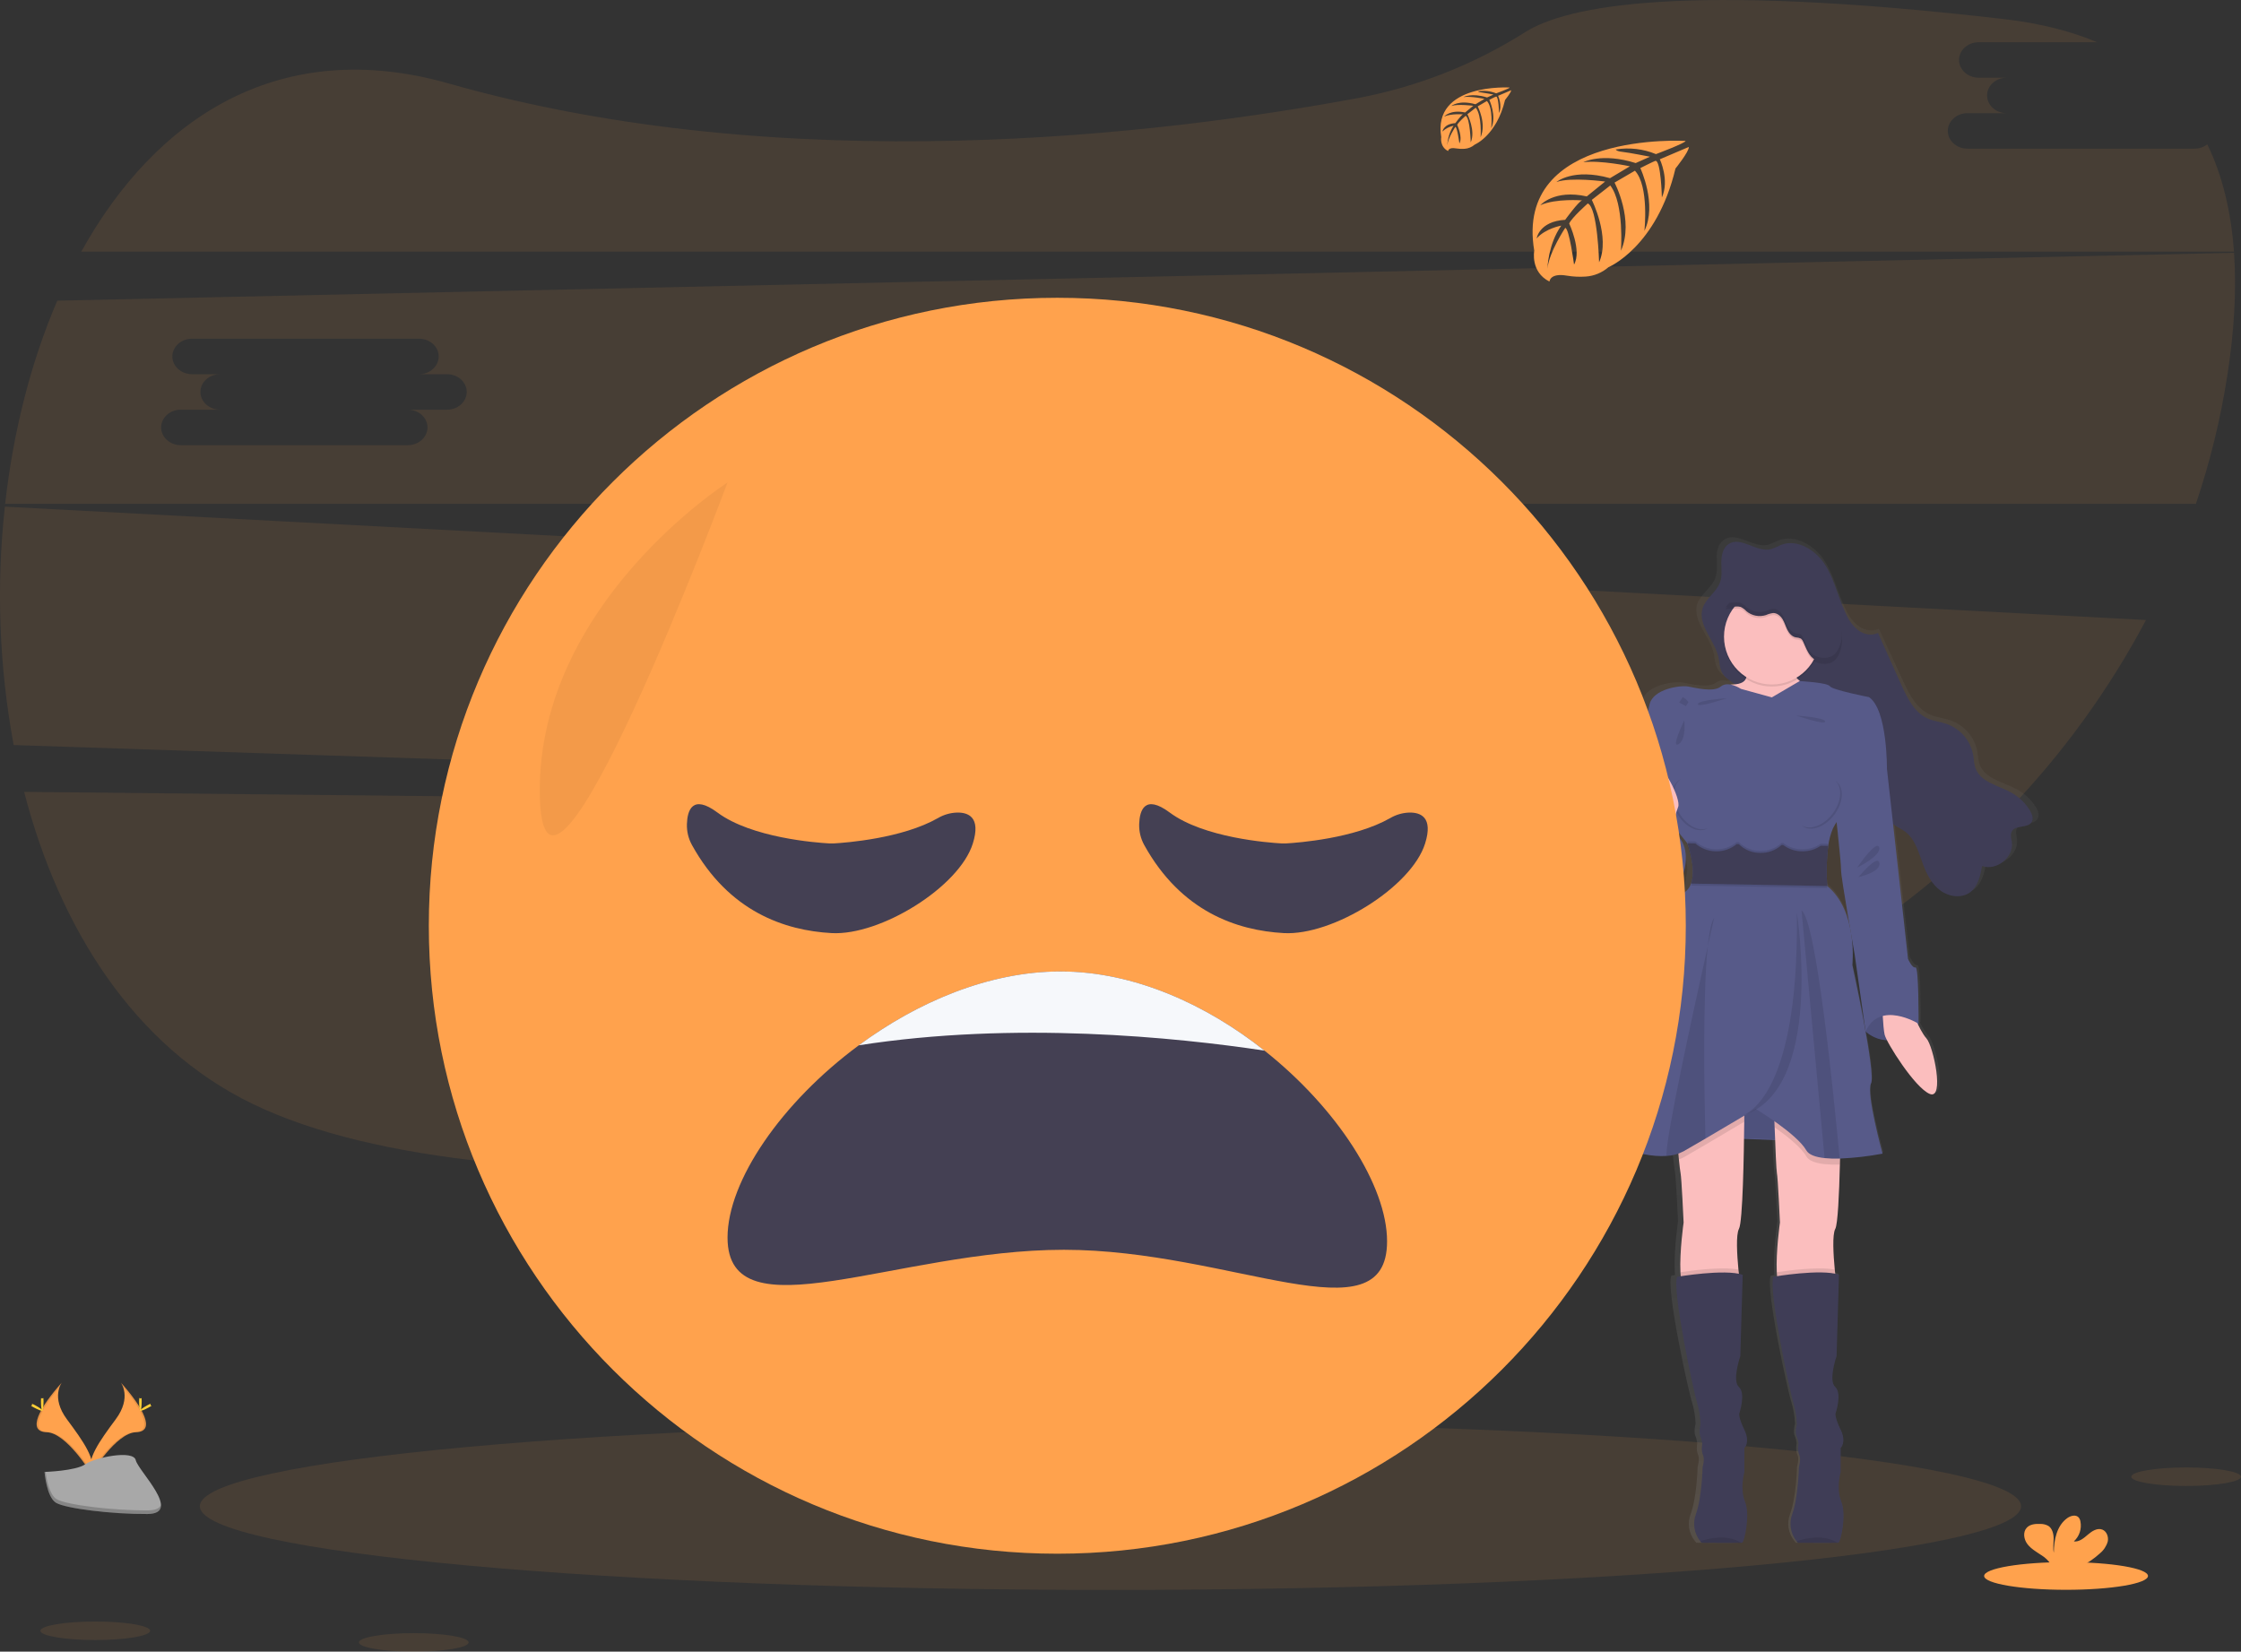 <svg width="251" height="185" viewBox="0 0 251 185" fill="none" xmlns="http://www.w3.org/2000/svg">
<rect x="0" y="0" width="251" height="185" fill="#333333" stroke="none"/>
<g clip-path="url(#clip0)">
<path opacity="0.1" d="M2.702 88.696C6.665 104.001 15.048 117.232 28.296 123.646C55.837 136.974 117.95 130.1 164.306 122.209C188.285 118.128 209.362 106.865 224.673 91.015L2.702 88.696Z" fill="#FFA24D"/>
<path opacity="0.1" d="M245.793 16.651H220.358C219.151 16.651 218.161 15.757 218.161 14.665C218.161 13.573 219.151 12.677 220.358 12.677H224.757C223.548 12.677 222.56 11.783 222.56 10.689C222.56 9.594 223.548 8.703 224.757 8.703H221.618C220.408 8.703 219.418 7.809 219.418 6.715C219.418 5.62 220.408 4.729 221.618 4.729H234.893C231.947 3.491 228.504 2.611 224.536 2.148C188.336 -2.054 175.412 0.725 170.853 3.582C165.17 7.187 158.858 9.689 152.247 10.955C129.913 15.121 88.145 20.132 50.288 9.359C31.473 3.995 17.488 13.048 9.107 28.183H250.211C249.896 23.785 248.953 19.722 247.224 16.167C246.814 16.483 246.31 16.654 245.793 16.651Z" fill="#FFA24D"/>
<path opacity="0.1" d="M0.545 56.749C-0.432 65.65 -0.099 74.647 1.531 83.452L224.844 90.837C230.991 84.466 236.214 77.266 240.36 69.446L0.545 56.749ZM88.868 75.798H84.472C85.681 75.798 86.671 76.694 86.671 77.786C86.671 78.878 85.681 79.772 84.472 79.772H59.036C57.829 79.772 56.839 78.878 56.839 77.786C56.839 76.694 57.829 75.798 59.036 75.798H63.436C62.226 75.798 61.238 74.904 61.238 73.812C61.238 72.72 62.226 71.824 63.436 71.824H60.294C59.084 71.824 58.094 70.93 58.094 69.838C58.094 68.746 59.084 67.85 60.294 67.85H85.729C86.938 67.85 87.926 68.744 87.926 69.838C87.926 70.933 86.938 71.824 85.729 71.824H88.868C90.078 71.824 91.066 72.718 91.066 73.812C91.066 74.906 90.078 75.798 88.868 75.798Z" fill="#FFA24D"/>
<path opacity="0.1" d="M250.22 28.32L6.416 33.678C3.45 40.57 1.483 48.363 0.577 56.439H245.948C247.545 51.714 248.73 46.86 249.489 41.931C250.222 37.187 250.514 32.597 250.22 28.32ZM50.078 45.887H45.681C46.891 45.887 47.881 46.783 47.881 47.875C47.881 48.967 46.891 49.863 45.681 49.863H20.246C19.039 49.863 18.049 48.967 18.049 47.875C18.049 46.783 19.039 45.887 20.246 45.887H24.645C23.436 45.887 22.448 44.993 22.448 43.901C22.448 42.809 23.436 41.913 24.645 41.913H21.503C20.294 41.913 19.304 41.019 19.304 39.927C19.304 38.835 20.294 37.939 21.503 37.939H46.938C48.148 37.939 49.136 38.833 49.136 39.927C49.136 41.021 48.148 41.913 46.938 41.913H50.078C51.288 41.913 52.276 42.809 52.276 43.901C52.276 44.993 51.288 45.887 50.078 45.887Z" fill="#FFA24D"/>
<path opacity="0.1" d="M124.375 178.085C180.703 178.085 226.366 173.887 226.366 168.71C226.366 163.532 180.703 159.334 124.375 159.334C68.047 159.334 22.384 163.532 22.384 168.71C22.384 173.887 68.047 178.085 124.375 178.085Z" fill="#FFA24D"/>
<path d="M228.324 91.272C228.322 91.256 228.322 91.24 228.324 91.224C228.324 91.199 228.324 91.177 228.324 91.154C228.278 90.893 228.179 90.644 228.034 90.422C227.512 89.587 226.784 88.899 225.921 88.425C224.415 87.599 222.345 87.246 221.743 85.67C221.558 85.182 221.554 84.651 221.462 84.141C221.303 83.345 220.936 82.605 220.4 81.996C219.864 81.386 219.176 80.928 218.407 80.668C217.691 80.429 216.917 80.362 216.221 80.066C214.665 79.405 213.843 77.775 213.148 76.268C212.247 74.322 211.346 72.376 210.446 70.429C209.761 70.773 208.876 70.611 208.235 70.18C207.617 69.721 207.125 69.113 206.804 68.413C205.875 66.612 205.476 64.571 204.385 62.857C203.295 61.142 201.116 59.788 199.19 60.533C198.814 60.721 198.425 60.882 198.026 61.015C196.376 61.4 194.551 59.517 193.139 60.431C192.904 60.581 192.713 60.79 192.584 61.037C192.583 61.022 192.583 61.007 192.584 60.992C192.4 61.363 192.298 61.768 192.283 62.182C192.283 62.266 192.283 62.348 192.283 62.428C192.283 62.442 192.283 62.456 192.283 62.469C192.283 62.797 192.303 63.13 192.308 63.463C192.313 63.743 192.292 64.022 192.244 64.298V64.275C192.217 64.43 192.178 64.583 192.126 64.731C191.758 65.716 190.74 66.361 190.264 67.287V67.241C190.21 67.342 190.163 67.446 190.124 67.554C190.04 67.796 189.996 68.051 189.994 68.308C189.953 70.048 191.799 71.685 192.014 73.552C192.167 74.875 192.47 75.299 193.595 76.046L193.841 76.211C193.743 76.211 193.643 76.224 193.531 76.227C193.487 76.227 193.444 76.232 193.401 76.24C193.203 76.186 192.994 76.176 192.792 76.211C192.589 76.247 192.396 76.327 192.228 76.445C191.366 77.129 189.326 76.603 188.42 76.445C187.514 76.288 184.411 76.712 183.977 78.431C183.544 80.15 182.8 83.698 182.8 83.698C182.8 83.698 182.8 85.948 182.524 86.368C182.513 86.397 182.513 86.43 182.524 86.459C182.524 87.091 182.547 90.887 181.935 91.865C181.784 92.093 181.796 92.597 181.908 93.217C181.264 94.045 180.66 95.011 180.767 95.645C180.963 96.943 183.596 101.021 187.37 98.837C187.37 98.837 189.517 94.913 186.816 92.827L186.932 92.371C187.749 93.374 188.354 94.095 188.354 94.095C188.354 94.095 188.386 94.179 188.436 94.323H188.354C188.706 95.282 188.92 96.286 188.988 97.305C188.978 97.679 188.91 98.049 188.787 98.402H188.858C188.837 98.479 188.815 98.557 188.787 98.63C188.655 99.015 188.407 99.35 188.078 99.59C186.191 100.926 184.03 110.467 184.03 110.467C184.03 110.467 179.749 125.892 178.893 126.769C178.186 127.49 182.631 129.519 185.967 129.277C186.433 129.25 186.893 129.162 187.336 129.017C187.357 129.245 187.379 129.473 187.402 129.681C187.473 130.365 187.546 130.999 187.592 131.197C187.71 131.694 187.945 136.769 187.945 136.769C187.945 136.769 187.464 140.066 187.58 142.36C187.58 142.517 187.601 142.668 187.614 142.816L187.199 142.88C186.569 144.293 189.164 156.088 189.517 157.079C189.752 157.861 189.884 158.669 189.91 159.485C189.91 159.485 189.682 160.324 189.871 160.782C189.989 161.062 190.066 161.358 190.099 161.66C190.099 161.66 189.944 162.421 190.179 162.918C190.414 163.415 190.14 164.286 190.14 164.286C190.14 164.286 190.063 167.722 189.355 169.592C189.163 170.095 189.107 170.64 189.193 171.172C189.279 171.704 189.504 172.203 189.846 172.62C189.895 172.685 189.949 172.746 190.006 172.804C190.006 172.804 193.908 172.836 194.594 172.804H194.683C194.959 172.766 195.667 169.674 195.037 168.185C194.407 166.696 194.959 164.863 194.959 164.863V162.155C194.959 162.155 195.667 161.503 194.959 160.103C194.252 158.703 194.368 158.279 194.368 158.279C194.368 158.279 195.156 156.026 194.33 155.301C193.504 154.576 194.487 151.826 194.487 151.826L194.766 142.661C194.62 142.613 194.471 142.575 194.321 142.547C194.305 142.396 194.289 142.241 194.273 142.077C194.111 140.417 193.971 138.16 194.332 137.517C194.693 136.874 194.866 131.261 194.923 127.36L198.519 127.497C198.594 129.321 198.674 130.985 198.724 131.197C198.843 131.694 199.08 136.769 199.08 136.769C199.08 136.769 198.597 140.066 198.713 142.36C198.713 142.517 198.734 142.668 198.747 142.816L198.332 142.88C197.702 144.293 200.297 156.088 200.65 157.079C200.885 157.861 201.017 158.669 201.045 159.485C201.045 159.485 200.817 160.324 201.004 160.782C201.122 161.062 201.199 161.358 201.232 161.66C201.232 161.66 201.077 162.421 201.312 162.918C201.547 163.415 201.273 164.286 201.273 164.286C201.273 164.286 201.196 167.722 200.488 169.592C200.299 170.096 200.246 170.641 200.335 171.172C200.424 171.703 200.651 172.201 200.995 172.615C201.044 172.68 201.097 172.742 201.154 172.8C201.154 172.8 205.056 172.832 205.743 172.8H205.832C206.108 172.761 206.816 169.669 206.186 168.181C205.556 166.692 206.108 164.859 206.108 164.859V162.155C206.108 162.155 206.816 161.503 206.108 160.103C205.401 158.703 205.517 158.279 205.517 158.279C205.517 158.279 206.304 156.026 205.478 155.301C204.652 154.576 205.636 151.826 205.636 151.826L205.919 142.661C205.769 142.613 205.617 142.575 205.462 142.547C205.447 142.396 205.431 142.241 205.415 142.077C205.253 140.417 205.113 138.16 205.474 137.517C205.764 136.99 205.93 133.598 206.006 130.285C206.006 130.057 206.006 129.829 206.024 129.601C207.676 129.532 209.321 129.348 210.948 129.049C210.948 129.049 209.024 122.253 209.613 121.147C209.866 120.67 209.501 118.133 209.002 115.399C209.698 115.963 210.565 116.276 211.461 116.288C212.322 117.941 214.939 121.744 216.413 122.33C218.142 123.014 216.844 116.949 216.02 116.072C215.63 115.592 215.302 115.066 215.044 114.505C215.066 114.478 215.092 114.455 215.114 114.43C215.137 114.405 215.155 107.978 214.761 108.094C214.366 108.21 213.896 107.139 213.896 107.139L212.677 96.452L212.166 91.979C212.593 92.294 213.1 92.494 213.535 92.807C214.722 93.675 215.11 95.201 215.63 96.55C216.059 97.661 216.661 98.762 217.649 99.46C218.637 100.157 220.086 100.342 221.072 99.635C221.985 98.972 222.254 97.775 222.455 96.683C224.111 97.264 226.122 95.709 225.907 94.01C225.855 93.591 225.7 93.133 225.919 92.766C226.357 92.041 227.744 92.462 228.2 91.746C228.277 91.623 228.317 91.479 228.314 91.334C228.321 91.302 228.324 91.288 228.324 91.272ZM206.165 97.15C206.14 97.558 206.701 100.837 207.158 103.431C206.784 101.815 206.033 100.089 204.554 98.906C204.554 98.906 204.554 98.824 204.536 98.678H204.554C204.554 98.678 204.493 98.026 204.484 97.098C204.486 96.275 204.547 95.454 204.666 94.64V94.619H204.636C204.636 94.551 204.655 94.48 204.666 94.412C204.757 93.725 204.943 93.054 205.221 92.419C205.343 92.17 205.484 91.931 205.643 91.703C205.887 93.908 206.188 96.737 206.165 97.15ZM207.393 104.747C207.594 105.866 207.737 106.653 207.737 106.653L208.949 114.966V115.005C208.296 111.496 207.464 107.798 207.464 107.798C207.549 106.781 207.525 105.758 207.393 104.747Z" fill="url(#paint0_linear)"/>
<path d="M192.543 74.008C192.315 71.901 190.033 70.084 190.718 68.08C191.09 66.988 192.253 66.32 192.646 65.235C192.906 64.519 192.79 63.732 192.792 62.971C192.794 62.209 192.972 61.359 193.606 60.937C194.975 60.025 196.737 61.901 198.334 61.519C198.72 61.386 199.096 61.227 199.459 61.04C201.323 60.299 203.432 61.648 204.479 63.354C205.526 65.059 205.919 67.093 206.818 68.885C207.125 69.577 207.6 70.181 208.201 70.643C208.821 71.072 209.67 71.234 210.341 70.891L212.954 76.705C213.638 78.203 214.423 79.827 215.92 80.486C216.591 80.78 217.339 80.846 218.033 81.085C218.787 81.351 219.458 81.81 219.978 82.416C220.499 83.022 220.851 83.754 220.999 84.539C221.088 85.05 221.09 85.579 221.271 86.065C221.853 87.633 223.854 87.984 225.312 88.801C226.155 89.276 226.862 89.96 227.365 90.787C227.594 91.181 227.79 91.699 227.546 92.086C227.105 92.797 225.766 92.378 225.341 93.101C225.127 93.466 225.278 93.922 225.341 94.341C225.549 96.031 223.603 97.579 222.001 96.999C221.807 98.087 221.544 99.279 220.664 99.938C219.717 100.645 218.314 100.458 217.357 99.765C216.401 99.072 215.822 97.975 215.407 96.87C214.902 95.524 214.526 94.006 213.378 93.142C212.963 92.832 212.465 92.631 212.059 92.319C211.146 91.621 210.69 90.47 210.364 89.355C209.942 87.964 209.606 86.534 208.995 85.221C208.383 83.908 207.416 82.686 206.09 82.086C204.846 81.528 203.414 81.564 202.129 81.11C199.918 80.331 198.282 78.472 196.082 77.597C195.379 77.302 194.713 76.925 194.097 76.475C192.99 75.748 192.689 75.326 192.543 74.008Z" fill="#3F3D56"/>
<g opacity="0.1">
<path opacity="0.1" d="M192.749 64.788C192.796 64.699 192.837 64.607 192.872 64.512C193.13 63.796 193.015 63.01 193.018 62.248C193.018 61.994 193.041 61.741 193.088 61.491C192.878 61.942 192.776 62.435 192.79 62.932C192.787 63.545 192.86 64.188 192.749 64.788Z" fill="black"/>
<path opacity="0.1" d="M220.878 99.222C219.931 99.927 218.528 99.742 217.572 99.047C216.616 98.352 216.034 97.26 215.63 96.149C215.126 94.804 214.752 93.285 213.602 92.421C213.189 92.111 212.689 91.908 212.285 91.598C211.372 90.901 210.916 89.749 210.587 88.646C210.165 87.255 209.832 85.825 209.218 84.512C208.605 83.199 207.642 81.977 206.314 81.377C205.072 80.819 203.639 80.855 202.355 80.401C200.141 79.621 198.505 77.763 196.308 76.888C195.605 76.592 194.938 76.215 194.321 75.766C193.239 75.02 192.952 74.599 192.792 73.283C192.564 71.309 190.556 69.587 190.868 67.727C190.817 67.828 190.772 67.931 190.734 68.037C190.049 70.043 192.331 71.861 192.559 73.965C192.707 75.281 193.015 75.702 194.088 76.448C194.705 76.897 195.372 77.273 196.075 77.57C198.273 78.445 199.909 80.305 202.122 81.083C203.407 81.539 204.84 81.5 206.081 82.059C207.409 82.659 208.363 83.883 208.986 85.194C209.609 86.505 209.942 87.93 210.355 89.327C210.69 90.431 211.13 91.582 212.052 92.28C212.465 92.59 212.965 92.793 213.369 93.103C214.51 93.967 214.893 95.486 215.397 96.831C215.813 97.937 216.395 99.031 217.351 99.724C218.307 100.417 219.71 100.604 220.657 99.9C221.262 99.444 221.57 98.748 221.773 98.003C221.592 98.484 221.283 98.906 220.878 99.222Z" fill="black"/>
<path opacity="0.1" d="M225.567 92.385C225.48 92.548 225.442 92.734 225.458 92.918C225.973 92.41 227.137 92.709 227.543 92.054C227.638 91.893 227.675 91.704 227.648 91.519C227.119 92.02 225.955 91.721 225.567 92.385Z" fill="black"/>
<path opacity="0.1" d="M222.215 96.284C222.172 96.512 222.129 96.756 222.074 96.993C223.47 97.428 225.084 96.309 225.312 94.895C224.757 95.983 223.388 96.71 222.215 96.284Z" fill="black"/>
</g>
<path d="M195.491 75.105C195.491 75.105 196.251 76.637 194.008 76.669C191.765 76.701 195.452 86.619 195.452 86.619L199.181 91.361L203.82 88.853L204.087 81.936L204.429 77.757C204.429 77.757 200.094 76.35 200.892 74.489C201.691 72.629 195.491 75.105 195.491 75.105Z" fill="#FBBEBE"/>
<path d="M208.956 115.543C208.956 115.543 211.694 118.235 214.889 114.663L212.436 112.061H209.332L208.956 115.543Z" fill="#575A89"/>
<path opacity="0.1" d="M209.253 112.061L208.876 115.543C208.876 115.543 211.614 118.235 214.809 114.663" fill="black"/>
<path d="M213.86 112.535C213.86 112.535 214.962 115.424 215.76 116.297C216.559 117.171 217.814 123.213 216.141 122.529C214.469 121.845 211.274 116.753 211.083 115.88C210.891 115.007 210.818 112.535 210.818 112.535H213.86Z" fill="#FBBEBE"/>
<path d="M189.94 127.355L204.694 127.925L202.982 121.692L195.551 121.541L189.94 127.355Z" fill="#575A89"/>
<path opacity="0.1" d="M191.991 127.355L206.747 127.925L205.036 121.692L197.602 121.541L191.991 127.355Z" fill="black"/>
<path d="M194.768 137.645C194.419 138.295 194.553 140.543 194.711 142.205C194.811 143.263 194.921 144.077 194.921 144.077C194.921 144.077 189.406 145.787 188.571 144.305C188.358 143.928 188.253 143.27 188.217 142.497C188.103 140.217 188.571 136.931 188.571 136.931C188.571 136.931 188.342 131.879 188.228 131.384C188.183 131.186 188.112 130.556 188.044 129.875C187.943 128.862 187.847 127.736 187.847 127.736L195.377 123.746C195.377 123.746 195.377 124.494 195.363 125.645C195.322 129.261 195.201 136.847 194.768 137.645Z" fill="#FBBEBE"/>
<path opacity="0.1" d="M194.921 144.077C194.921 144.077 189.406 145.787 188.571 144.305C188.358 143.928 188.253 143.269 188.217 142.497C189.358 142.323 192.831 141.844 194.711 142.205C194.811 143.263 194.921 144.077 194.921 144.077Z" fill="black"/>
<path d="M195.11 172.804H195.024C194.36 172.829 190.585 172.804 190.585 172.804C190.53 172.747 190.478 172.686 190.43 172.622C190.097 172.205 189.876 171.709 189.791 171.181C189.705 170.654 189.756 170.114 189.94 169.612C190.624 167.75 190.7 164.33 190.7 164.33C190.7 164.33 190.967 163.456 190.738 162.962C190.51 162.467 190.661 161.708 190.661 161.708C190.626 161.407 190.549 161.114 190.433 160.834C190.243 160.378 190.471 159.542 190.471 159.542C190.445 158.731 190.317 157.927 190.09 157.148C189.748 156.161 187.238 144.419 187.847 143.012C187.847 143.012 193.171 142.1 195.188 142.784L194.921 151.904C194.921 151.904 193.969 154.64 194.768 155.363C195.567 156.085 194.807 158.327 194.807 158.327C194.807 158.327 194.693 158.744 195.377 160.15C196.062 161.557 195.377 162.202 195.377 162.202V164.9C195.377 164.9 194.846 166.724 195.452 168.206C196.059 169.688 195.377 172.757 195.11 172.804Z" fill="#3F3D56"/>
<path d="M205.558 137.645C205.209 138.295 205.344 140.543 205.501 142.205C205.602 143.263 205.711 144.077 205.711 144.077C205.711 144.077 200.196 145.787 199.361 144.305C199.149 143.928 199.044 143.27 199.007 142.497C198.893 140.217 199.361 136.931 199.361 136.931C199.361 136.931 199.133 131.879 199.019 131.384C198.957 131.117 198.85 128.573 198.766 126.29C198.695 124.343 198.638 122.583 198.638 122.583L206.168 123.746C206.168 123.746 206.168 127.054 206.074 130.454C205.992 133.751 205.839 137.13 205.558 137.645Z" fill="#FBBEBE"/>
<path opacity="0.1" d="M205.711 144.077C205.711 144.077 200.196 145.787 199.361 144.305C199.149 143.928 199.044 143.269 199.007 142.497C200.148 142.323 203.621 141.844 205.501 142.205C205.602 143.263 205.711 144.077 205.711 144.077Z" fill="black"/>
<path d="M205.901 172.804H205.814C205.15 172.83 201.376 172.804 201.376 172.804C201.321 172.747 201.269 172.686 201.221 172.622C200.887 172.205 200.667 171.709 200.581 171.181C200.495 170.654 200.546 170.114 200.73 169.612C201.415 167.741 201.483 164.321 201.483 164.321C201.483 164.321 201.75 163.447 201.522 162.953C201.294 162.458 201.444 161.699 201.444 161.699C201.409 161.398 201.333 161.104 201.216 160.825C201.027 160.369 201.255 159.533 201.255 159.533C201.229 158.722 201.101 157.918 200.874 157.139C200.532 156.151 198.022 144.41 198.631 143.003C198.631 143.003 203.954 142.091 205.971 142.775L205.704 151.895C205.704 151.895 204.753 154.631 205.552 155.353C206.35 156.076 205.59 158.317 205.59 158.317C205.59 158.317 205.476 158.735 206.161 160.141C206.845 161.548 206.161 162.193 206.161 162.193V164.891C206.161 164.891 205.629 166.715 206.236 168.197C206.843 169.679 206.168 172.757 205.901 172.804Z" fill="#3F3D56"/>
<path opacity="0.1" d="M198.458 76.897C201.419 76.897 203.82 74.498 203.82 71.539C203.82 68.58 201.419 66.181 198.458 66.181C195.496 66.181 193.095 68.58 193.095 71.539C193.095 74.498 195.496 76.897 198.458 76.897Z" fill="black"/>
<path d="M198.458 76.669C201.419 76.669 203.82 74.27 203.82 71.311C203.82 68.352 201.419 65.953 198.458 65.953C195.496 65.953 193.095 68.352 193.095 71.311C193.095 74.27 195.496 76.669 198.458 76.669Z" fill="#FBBEBE"/>
<path opacity="0.1" d="M187.847 127.736L195.377 123.746C195.377 123.746 195.377 124.494 195.363 125.645C194.264 126.302 192.605 127.289 191.01 128.222C190.143 128.73 189.296 129.223 188.571 129.635C188.402 129.727 188.226 129.803 188.044 129.863C187.943 128.862 187.847 127.736 187.847 127.736Z" fill="black"/>
<path opacity="0.1" d="M206.168 123.737C206.168 123.737 206.168 127.045 206.074 130.445H206.047C205.484 130.465 204.921 130.447 204.36 130.392C203.377 130.287 202.59 130.027 202.307 129.512C201.734 128.509 200.13 127.232 198.775 126.281C198.704 124.334 198.647 122.574 198.647 122.574L206.168 123.737Z" fill="black"/>
<path d="M204.767 94.761C204.576 96.245 204.539 97.745 204.657 99.236C208.116 102.086 207.47 108.089 207.47 108.089C207.47 108.089 210.133 120.251 209.563 121.352C208.992 122.453 210.854 129.218 210.854 129.218C209.267 129.518 207.66 129.703 206.047 129.77C205.484 129.79 204.921 129.772 204.36 129.717C203.377 129.612 202.59 129.352 202.307 128.837C201.243 126.977 196.641 124.202 196.641 124.202C196.641 124.202 193.725 125.948 191.01 127.538C190.143 128.046 189.296 128.539 188.57 128.951C187.982 129.263 187.331 129.442 186.665 129.473C183.437 129.713 179.135 127.693 179.82 126.977C180.657 126.101 184.803 110.75 184.803 110.75C184.803 110.75 186.893 101.249 188.719 99.92C189.039 99.679 189.278 99.345 189.403 98.965C190.029 97.23 188.983 94.448 188.983 94.448C188.983 94.448 183.09 87.191 183.354 86.772C183.619 86.352 183.621 84.113 183.621 84.113C183.621 84.113 184.345 80.579 184.762 78.869C185.18 77.159 188.185 76.74 189.059 76.892C189.933 77.045 191.909 77.576 192.744 76.892C193.579 76.208 194.989 77.159 194.989 77.159L198.453 78.112L201.567 76.288C201.567 76.288 204.689 76.448 204.956 76.865C205.223 77.282 209.33 78.082 209.33 78.082C211.42 79.487 211.345 86.177 211.345 86.177C211.345 86.177 206.325 90.545 205.298 92.788C205.032 93.419 204.853 94.082 204.767 94.761Z" fill="#575A89"/>
<path d="M210.209 85.251L211.35 86.163L212.529 96.765L213.707 107.405C213.707 107.405 214.163 108.47 214.544 108.356C214.925 108.242 214.886 114.663 214.886 114.663C214.886 114.663 210.519 111.979 208.954 115.543L207.735 106.949C207.735 106.949 206.175 98.171 206.213 97.487C206.252 96.803 205.415 89.394 205.415 89.394L210.209 85.251Z" fill="#575A89"/>
<path d="M184.196 85.746L183.359 86.772C183.359 86.772 183.437 91.179 182.789 92.243C182.141 93.308 184.577 99.54 185.49 99.159C186.403 98.778 188.456 89.052 188.456 88.938C188.456 88.824 184.196 85.746 184.196 85.746Z" fill="#575A89"/>
<path d="M184.121 92.016C184.121 92.016 181.458 94.713 181.648 96.005C181.837 97.298 184.386 101.359 188.037 99.177C188.037 99.177 191.423 92.814 184.121 92.016Z" fill="#575A89"/>
<path opacity="0.1" d="M195.023 172.811C194.359 172.836 190.585 172.811 190.585 172.811C190.53 172.753 190.478 172.693 190.43 172.629C191.395 172.301 193.481 171.808 195.023 172.811Z" fill="black"/>
<path opacity="0.1" d="M205.819 172.811C205.155 172.836 201.381 172.811 201.381 172.811C201.325 172.753 201.273 172.693 201.225 172.629C202.186 172.301 204.272 171.808 205.819 172.811Z" fill="black"/>
<path opacity="0.1" d="M191.279 105.978C190.697 111.555 190.889 122.622 191.01 127.538C190.143 128.046 189.296 128.539 188.571 128.951C187.982 129.263 187.331 129.442 186.665 129.473C186.423 127.987 189.773 112.718 191.279 105.978Z" fill="black"/>
<path opacity="0.1" d="M191.991 102.813C191.975 102.893 191.699 104.106 191.279 105.978C191.443 104.38 191.672 103.233 191.991 102.813Z" fill="black"/>
<path opacity="0.1" d="M201.255 102.212C201.255 102.212 204.488 122.503 194.914 125.011C194.912 125.002 201.538 123.997 201.255 102.212Z" fill="black"/>
<path opacity="0.1" d="M206.047 129.77C205.484 129.79 204.921 129.772 204.36 129.717L201.777 101.972C203.425 103.048 205.396 122.738 206.047 129.77Z" fill="black"/>
<path opacity="0.1" d="M194.464 68.16C194.636 68.146 194.808 68.164 194.973 68.213C195.215 68.333 195.434 68.497 195.617 68.696C195.914 68.944 196.27 69.113 196.651 69.187C197.031 69.261 197.425 69.237 197.794 69.118C198.054 69.001 198.33 68.925 198.613 68.89C199.049 68.89 199.425 69.209 199.651 69.574C199.877 69.938 199.993 70.372 200.187 70.761C200.381 71.151 200.691 71.521 201.118 71.617C201.323 71.624 201.524 71.671 201.711 71.753C201.826 71.847 201.914 71.969 201.967 72.107C202.323 72.875 202.606 73.782 203.366 74.159C203.645 74.288 203.95 74.354 204.258 74.353C204.571 74.376 204.885 74.319 205.171 74.188C205.451 74.032 205.684 73.8 205.841 73.52C206.316 72.736 206.371 71.765 206.259 70.855C206.12 69.707 205.711 68.609 205.066 67.649C204.386 66.679 203.461 65.906 202.384 65.41C201.308 64.913 200.119 64.711 198.939 64.824C198.527 64.871 198.119 64.947 197.718 65.052C196.267 65.44 194.843 66.165 193.962 67.38C193.749 67.684 193.515 67.972 193.262 68.242C193.661 68.203 194.063 68.169 194.464 68.16Z" fill="black"/>
<path d="M194.464 67.932C194.636 67.918 194.808 67.936 194.973 67.984C195.215 68.105 195.434 68.269 195.617 68.468C195.914 68.716 196.27 68.885 196.651 68.959C197.031 69.033 197.425 69.009 197.794 68.89C198.054 68.773 198.33 68.697 198.613 68.662C199.049 68.662 199.425 68.981 199.651 69.346C199.877 69.71 199.993 70.144 200.187 70.534C200.381 70.923 200.691 71.293 201.118 71.388C201.323 71.397 201.524 71.443 201.711 71.525C201.826 71.619 201.914 71.74 201.967 71.879C202.323 72.647 202.606 73.555 203.366 73.931C203.645 74.06 203.95 74.126 204.258 74.124C204.571 74.147 204.885 74.091 205.171 73.96C205.451 73.804 205.684 73.572 205.841 73.292C206.316 72.508 206.371 71.537 206.259 70.627C206.12 69.479 205.711 68.381 205.066 67.421C204.386 66.451 203.461 65.678 202.384 65.182C201.308 64.685 200.119 64.483 198.939 64.596C198.527 64.643 198.119 64.719 197.718 64.824C196.267 65.212 194.843 65.937 193.962 67.152C193.749 67.456 193.515 67.744 193.262 68.014C193.661 67.975 194.063 67.941 194.464 67.932Z" fill="#3F3D56"/>
<path opacity="0.1" d="M188.646 80.691C188.646 80.691 188.913 82.82 188 83.352C187.087 83.883 188.646 80.691 188.646 80.691Z" fill="black"/>
<path opacity="0.1" d="M208.002 97.184C208.002 97.184 210.17 93.992 210.476 94.904C210.781 95.816 208.002 97.184 208.002 97.184Z" fill="black"/>
<path opacity="0.1" d="M208.155 98.247C208.155 98.247 210.293 95.625 210.498 96.651C210.704 97.677 208.155 98.247 208.155 98.247Z" fill="black"/>
<path opacity="0.1" d="M201.876 95.125C201.1 95.136 200.344 94.888 199.726 94.419H199.539C198.899 95.003 198.058 95.319 197.191 95.301C196.74 95.311 196.292 95.23 195.874 95.063C195.455 94.895 195.075 94.644 194.756 94.325H194.508C193.851 94.86 193.026 95.145 192.179 95.129C191.332 95.114 190.517 94.799 189.88 94.241L188.988 94.225C188.988 94.225 190.033 97.006 189.408 98.741L204.657 99.013C204.539 97.521 204.576 96.021 204.767 94.537V94.517L203.929 94.501C203.327 94.918 202.609 95.137 201.876 95.125Z" fill="black"/>
<path opacity="0.1" d="M201.876 95.581C201.1 95.592 200.344 95.344 199.726 94.875H199.539C198.899 95.459 198.058 95.775 197.191 95.757C196.74 95.767 196.292 95.686 195.874 95.519C195.455 95.351 195.075 95.1 194.756 94.781H194.508C193.851 95.316 193.026 95.601 192.179 95.585C191.332 95.57 190.517 95.255 189.88 94.697L188.988 94.681C188.988 94.681 190.033 97.462 189.408 99.197L204.657 99.469C204.539 97.977 204.576 96.477 204.767 94.993V94.973L203.929 94.957C203.327 95.374 202.609 95.593 201.876 95.581Z" fill="black"/>
<path d="M201.876 95.353C201.1 95.364 200.344 95.115 199.726 94.647H199.539C198.899 95.231 198.058 95.547 197.191 95.529C196.74 95.539 196.292 95.458 195.874 95.291C195.455 95.123 195.075 94.872 194.756 94.553H194.508C193.851 95.088 193.026 95.373 192.179 95.357C191.332 95.342 190.517 95.027 189.88 94.469L188.988 94.453C188.988 94.453 190.033 97.234 189.408 98.969L204.657 99.241C204.539 97.749 204.576 96.249 204.767 94.765V94.745L203.929 94.729C203.327 95.146 202.609 95.365 201.876 95.353Z" fill="#3F3D56"/>
<path opacity="0.1" d="M201.198 80.15C201.198 80.15 204.408 80.356 204.429 80.812C204.45 81.268 201.198 80.15 201.198 80.15Z" fill="black"/>
<path opacity="0.1" d="M193.399 78.206C193.399 78.206 190.188 78.411 190.168 78.867C190.147 79.323 193.399 78.206 193.399 78.206Z" fill="black"/>
<path opacity="0.1" d="M205.668 87.528C205.636 87.506 205.604 87.487 205.572 87.467C206.394 88.206 206.257 89.82 205.248 91.151C204.24 92.483 202.708 93.037 201.777 92.44C201.807 92.465 201.832 92.492 201.864 92.517C202.777 93.215 204.374 92.668 205.428 91.29C206.482 89.913 206.585 88.228 205.668 87.528Z" fill="black"/>
<path opacity="0.1" d="M188.032 90.98C187.22 89.517 187.325 87.9 188.244 87.287C188.21 87.303 188.174 87.317 188.139 87.335C187.131 87.896 186.999 89.576 187.834 91.09C188.669 92.604 190.175 93.37 191.183 92.818C191.217 92.799 191.249 92.778 191.279 92.754C190.273 93.21 188.844 92.444 188.032 90.98Z" fill="black"/>
<path opacity="0.1" d="M189.118 78.637L188.824 79.093L188.073 78.694L188.468 78.087C188.729 78.21 188.953 78.4 189.118 78.637Z" fill="black"/>
<path d="M184.349 95.511C184.349 95.511 185.018 92.369 184.121 91.37C183.224 90.372 183.512 85.137 184.881 85.251C186.25 85.365 188.304 89.505 187.961 90.381C187.619 91.256 186.325 95.739 186.325 95.739L184.349 95.511Z" fill="#FBBEBE"/>
<path opacity="0.1" d="M205.819 72.843C205.661 73.123 205.429 73.354 205.148 73.511C204.862 73.642 204.548 73.698 204.235 73.675C203.927 73.677 203.622 73.611 203.343 73.481C202.583 73.103 202.3 72.196 201.944 71.43C201.899 71.291 201.819 71.167 201.711 71.069C201.527 70.985 201.328 70.937 201.125 70.926C200.698 70.83 200.39 70.458 200.194 70.071C199.998 69.683 199.881 69.254 199.658 68.883C199.434 68.511 199.055 68.185 198.62 68.199C198.336 68.236 198.06 68.317 197.8 68.438C197.431 68.557 197.038 68.58 196.657 68.506C196.277 68.431 195.921 68.262 195.624 68.014C195.44 67.815 195.222 67.651 194.98 67.531C194.815 67.483 194.643 67.465 194.471 67.478C194.209 67.478 193.949 67.503 193.686 67.524C193.556 67.694 193.417 67.857 193.269 68.012C193.668 67.978 194.07 67.943 194.471 67.934C194.643 67.921 194.815 67.939 194.98 67.987C195.222 68.107 195.44 68.271 195.624 68.47C195.921 68.718 196.277 68.888 196.657 68.962C197.038 69.036 197.431 69.013 197.8 68.894C198.06 68.773 198.336 68.692 198.62 68.655C199.055 68.655 199.432 68.974 199.658 69.339C199.884 69.704 200 70.137 200.194 70.527C200.388 70.916 200.698 71.286 201.125 71.382C201.328 71.393 201.527 71.441 201.711 71.525C201.826 71.618 201.914 71.74 201.967 71.879C202.323 72.647 202.606 73.555 203.366 73.931C203.645 74.06 203.95 74.126 204.258 74.124C204.571 74.147 204.885 74.091 205.171 73.96C205.451 73.804 205.684 73.572 205.841 73.292C206.196 72.648 206.354 71.914 206.298 71.181C206.28 71.766 206.116 72.338 205.819 72.843Z" fill="black"/>
<path d="M185.36 98.003C186.494 98.003 187.414 97.38 187.414 96.612C187.414 95.844 186.494 95.221 185.36 95.221C184.226 95.221 183.307 95.844 183.307 96.612C183.307 97.38 184.226 98.003 185.36 98.003Z" fill="#575A89"/>
<path d="M118.422 174.029C157.299 174.029 188.815 142.538 188.815 103.691C188.815 64.845 157.299 33.354 118.422 33.354C79.545 33.354 48.029 64.845 48.029 103.691C48.029 142.538 79.545 174.029 118.422 174.029Z" fill="#FFA24D"/>
<path d="M155.357 139.038C155.357 150.141 137.888 139.986 119.159 139.986C100.43 139.986 81.487 149.722 81.487 138.618C81.487 132.287 87.524 123.482 96.186 117.086C102.712 112.266 110.725 108.814 118.775 108.814C127.054 108.814 135.163 112.551 141.632 117.681C149.796 124.15 155.357 132.841 155.357 139.038Z" fill="#444053"/>
<path d="M141.63 117.677C131.674 116.179 113.669 114.353 96.186 117.082C102.712 112.262 110.726 108.81 118.776 108.81C127.052 108.81 135.161 112.547 141.63 117.677Z" fill="#F6F8FB"/>
<path opacity="0.05" d="M81.487 54.04C81.487 54.04 60.282 67.585 60.456 88.773C60.629 109.961 81.487 54.04 81.487 54.04Z" fill="black"/>
<path d="M188.787 15.784C188.787 15.784 169.575 14.628 171.841 28.08C171.841 28.08 171.384 30.456 173.547 31.537C173.547 31.537 173.582 30.54 175.517 30.878C176.206 30.993 176.907 31.027 177.604 30.978C178.547 30.914 179.443 30.544 180.155 29.925C180.155 29.925 185.556 27.697 187.658 18.876C187.658 18.876 189.212 16.952 189.15 16.459L185.908 17.841C185.908 17.841 187.014 20.178 186.136 22.12C186.136 22.12 186.031 17.927 185.408 18.016C185.283 18.037 183.724 18.826 183.724 18.826C183.724 18.826 185.629 22.898 184.18 25.855C184.18 25.855 184.726 20.839 183.117 19.12L180.835 20.451C180.835 20.451 183.062 24.656 181.552 28.087C181.552 28.087 181.94 22.825 180.356 20.775L178.287 22.387C178.287 22.387 180.379 26.532 179.104 29.378C179.104 29.378 178.937 23.251 177.839 22.788C177.839 22.788 176.03 24.384 175.754 25.039C175.754 25.039 177.187 28.046 176.299 29.633C176.299 29.633 175.754 25.552 175.307 25.529C175.307 25.529 173.504 28.233 173.315 30.089C173.315 30.089 173.395 27.33 174.869 25.271C174.869 25.271 173.125 25.57 172.11 26.701C172.11 26.701 172.391 24.788 175.304 24.622C175.304 24.622 176.794 22.57 177.194 22.446C177.194 22.446 174.284 22.203 172.521 22.985C172.521 22.985 174.072 21.181 177.725 22L179.779 20.335C179.779 20.335 175.95 19.811 174.325 20.39C174.325 20.39 176.194 18.794 180.329 19.957L182.554 18.627C182.554 18.627 179.288 17.925 177.342 18.171C177.342 18.171 179.396 17.066 183.204 18.265L184.801 17.551C184.801 17.551 182.408 17.082 181.707 17.009C181.007 16.936 180.97 16.74 180.97 16.74C182.49 16.493 184.049 16.674 185.472 17.262C185.472 17.262 188.844 15.996 188.787 15.784Z" fill="#FFA24D"/>
<path d="M169.082 9.804C169.082 9.804 160.411 9.28 161.424 15.358C161.424 15.358 161.221 16.432 162.196 16.92C162.196 16.92 162.209 16.464 163.086 16.623C163.397 16.674 163.713 16.69 164.028 16.669C164.454 16.639 164.859 16.471 165.182 16.192C165.182 16.192 167.622 15.185 168.571 11.199C168.571 11.199 169.274 10.331 169.255 10.107L167.791 10.732C167.791 10.732 168.293 11.787 167.898 12.665C167.898 12.665 167.85 10.771 167.569 10.816C167.512 10.816 166.807 11.181 166.807 11.181C166.807 11.181 167.67 13.021 167.019 14.357C167.019 14.357 167.266 12.091 166.54 11.313L165.509 11.915C165.509 11.915 166.515 13.817 165.833 15.367C165.833 15.367 166.006 12.989 165.292 12.063L164.356 12.791C164.356 12.791 165.301 14.663 164.726 15.948C164.726 15.948 164.651 13.181 164.153 12.971C164.153 12.971 163.337 13.691 163.211 13.988C163.211 13.988 163.859 15.356 163.457 16.065C163.457 16.065 163.211 14.22 163.001 14.213C163.001 14.213 162.186 15.433 162.102 16.265C162.141 15.491 162.383 14.74 162.803 14.088C162.333 14.177 161.9 14.401 161.557 14.733C161.557 14.733 161.682 13.869 163.003 13.794C163.003 13.794 163.676 12.868 163.857 12.811C163.857 12.811 162.542 12.702 161.746 13.055C161.746 13.055 162.447 12.239 164.099 12.599L165.011 11.849C165.011 11.849 163.282 11.621 162.547 11.872C162.547 11.872 163.391 11.151 165.26 11.678L166.264 11.076C166.264 11.076 164.79 10.759 163.909 10.873C163.909 10.873 164.838 10.374 166.558 10.917L167.277 10.593C167.277 10.593 166.196 10.381 165.881 10.349C165.566 10.317 165.545 10.228 165.545 10.228C166.23 10.114 166.933 10.193 167.576 10.456C167.576 10.456 169.107 9.9 169.082 9.804Z" fill="#FFA24D"/>
<path opacity="0.1" d="M244.855 166.441C248.249 166.441 251 165.977 251 165.404C251 164.831 248.249 164.366 244.855 164.366C241.461 164.366 238.71 164.831 238.71 165.404C238.71 165.977 241.461 166.441 244.855 166.441Z" fill="#FFA24D"/>
<path opacity="0.1" d="M10.672 183.698C14.066 183.698 16.817 183.234 16.817 182.661C16.817 182.088 14.066 181.623 10.672 181.623C7.278 181.623 4.527 182.088 4.527 182.661C4.527 183.234 7.278 183.698 10.672 183.698Z" fill="#FFA24D"/>
<path opacity="0.1" d="M46.343 185C49.737 185 52.488 184.535 52.488 183.963C52.488 183.39 49.737 182.925 46.343 182.925C42.949 182.925 40.198 183.39 40.198 183.963C40.198 184.535 42.949 185 46.343 185Z" fill="#FFA24D"/>
<path d="M231.406 178.071C236.474 178.071 240.581 177.377 240.581 176.521C240.581 175.665 236.474 174.97 231.406 174.97C226.339 174.97 222.231 175.665 222.231 176.521C222.231 177.377 226.339 178.071 231.406 178.071Z" fill="#FFA24D"/>
<path d="M235.199 173.988C235.618 173.646 235.923 173.186 236.075 172.668C236.187 172.145 235.963 171.516 235.463 171.325C234.902 171.11 234.302 171.5 233.848 171.892C233.394 172.285 232.871 172.731 232.276 172.649C232.582 172.372 232.811 172.021 232.941 171.628C233.07 171.236 233.096 170.818 233.015 170.413C232.989 170.245 232.918 170.087 232.81 169.957C232.497 169.624 231.934 169.765 231.559 170.027C230.373 170.862 230.042 172.472 230.035 173.922C229.916 173.399 230.017 172.855 230.015 172.326C230.012 171.797 229.864 171.186 229.412 170.905C229.132 170.756 228.817 170.682 228.499 170.691C227.966 170.67 227.372 170.723 227.007 171.113C226.551 171.598 226.672 172.41 227.066 172.937C227.461 173.463 228.059 173.805 228.609 174.172C229.052 174.435 229.429 174.795 229.713 175.223C229.747 175.284 229.774 175.347 229.795 175.413H233.138C233.886 175.033 234.579 174.553 235.199 173.988Z" fill="#FFA24D"/>
<path d="M13.54 154.87C13.54 154.87 14.793 156.507 12.96 158.974C11.128 161.441 9.618 163.534 10.222 165.075C10.222 165.075 12.986 160.483 15.242 160.417C17.499 160.351 16.014 157.631 13.54 154.87Z" fill="#FFA24D"/>
<path opacity="0.1" d="M13.54 154.87C13.649 155.028 13.735 155.201 13.796 155.383C15.991 157.959 17.159 160.365 15.051 160.424C13.084 160.481 10.715 163.992 10.161 164.879C10.18 164.948 10.203 165.016 10.229 165.082C10.229 165.082 12.992 160.49 15.249 160.424C17.506 160.358 16.014 157.631 13.54 154.87Z" fill="black"/>
<path d="M15.87 156.956C15.87 157.533 15.804 158 15.724 158C15.644 158 15.58 157.544 15.58 156.956C15.58 156.368 15.66 156.651 15.742 156.651C15.824 156.651 15.87 156.379 15.87 156.956Z" fill="#FFD037"/>
<path d="M16.659 157.645C16.153 157.921 15.712 158.087 15.674 158.016C15.635 157.946 16.016 157.668 16.522 157.392C17.029 157.116 16.828 157.316 16.867 157.392C16.906 157.467 17.175 157.369 16.659 157.645Z" fill="#FFD037"/>
<path d="M6.918 154.87C6.918 154.87 5.666 156.507 7.496 158.974C9.326 161.441 10.839 163.534 10.234 165.075C10.234 165.075 7.468 160.483 5.214 160.417C2.96 160.351 4.443 157.631 6.918 154.87Z" fill="#FFA24D"/>
<path opacity="0.1" d="M6.918 154.87C6.809 155.028 6.722 155.2 6.663 155.383C4.468 157.959 3.297 160.365 5.408 160.424C7.372 160.481 9.743 163.992 10.295 164.879C10.277 164.948 10.255 165.016 10.229 165.082C10.229 165.082 7.464 160.49 5.209 160.424C2.955 160.358 4.443 157.631 6.918 154.87Z" fill="black"/>
<path d="M4.589 156.956C4.589 157.533 4.653 158 4.732 158C4.812 158 4.876 157.544 4.876 156.956C4.876 156.368 4.796 156.651 4.716 156.651C4.637 156.651 4.589 156.379 4.589 156.956Z" fill="#FFD037"/>
<path d="M3.788 157.645C4.294 157.921 4.737 158.087 4.776 158.016C4.815 157.946 4.433 157.668 3.927 157.392C3.42 157.116 3.619 157.316 3.582 157.392C3.546 157.467 3.281 157.369 3.788 157.645Z" fill="#FFD037"/>
<path d="M4.988 164.868C4.988 164.868 8.493 164.761 9.551 164.008C10.61 163.256 14.943 162.36 15.206 163.552C15.468 164.745 20.472 169.549 16.515 169.581C12.559 169.612 7.322 168.963 6.268 168.322C5.214 167.681 4.988 164.868 4.988 164.868Z" fill="#A8A8A8"/>
<path opacity="0.2" d="M16.582 169.172C12.625 169.204 7.388 168.554 6.334 167.914C5.531 167.426 5.212 165.673 5.104 164.863H4.988C4.988 164.863 5.216 167.688 6.263 168.329C7.311 168.969 12.554 169.619 16.511 169.587C17.652 169.587 18.047 169.17 18.026 168.57C17.866 168.938 17.433 169.166 16.582 169.172Z" fill="black"/>
<path d="M93.395 94.469C94.735 94.394 101.039 93.919 105.044 91.637C105.687 91.259 106.413 91.045 107.159 91.015C108.432 90.978 109.897 91.509 108.959 94.483C107.44 99.346 98.616 104.818 93.14 104.514C87.874 104.223 81.626 102.102 77.501 94.647C77.105 93.929 76.911 93.119 76.937 92.3C76.985 90.796 77.532 88.91 80.36 91.012C84.179 93.851 91.426 94.389 92.88 94.469C93.052 94.478 93.224 94.478 93.395 94.469Z" fill="#444053"/>
<path d="M144.051 94.469C145.39 94.394 151.695 93.919 155.699 91.637C156.342 91.259 157.069 91.045 157.814 91.015C159.088 90.978 160.553 91.509 159.615 94.483C158.095 99.346 149.272 104.818 143.795 104.514C138.529 104.223 132.281 102.102 128.156 94.647C127.761 93.929 127.566 93.119 127.592 92.3C127.64 90.796 128.188 88.91 131.015 91.012C134.835 93.851 142.082 94.389 143.535 94.469C143.707 94.478 143.879 94.478 144.051 94.469Z" fill="#444053"/>
</g>
<defs>
<linearGradient id="paint0_linear" x1="203.566" y1="172.82" x2="203.566" y2="60.18" gradientUnits="userSpaceOnUse">
<stop stop-color="#808080" stop-opacity="0.25"/>
<stop offset="0.54" stop-color="#808080" stop-opacity="0.12"/>
<stop offset="1" stop-color="#808080" stop-opacity="0.1"/>
</linearGradient>
<clipPath id="clip0">
<rect width="251" height="185" fill="white"/>
</clipPath>
</defs>
</svg>
